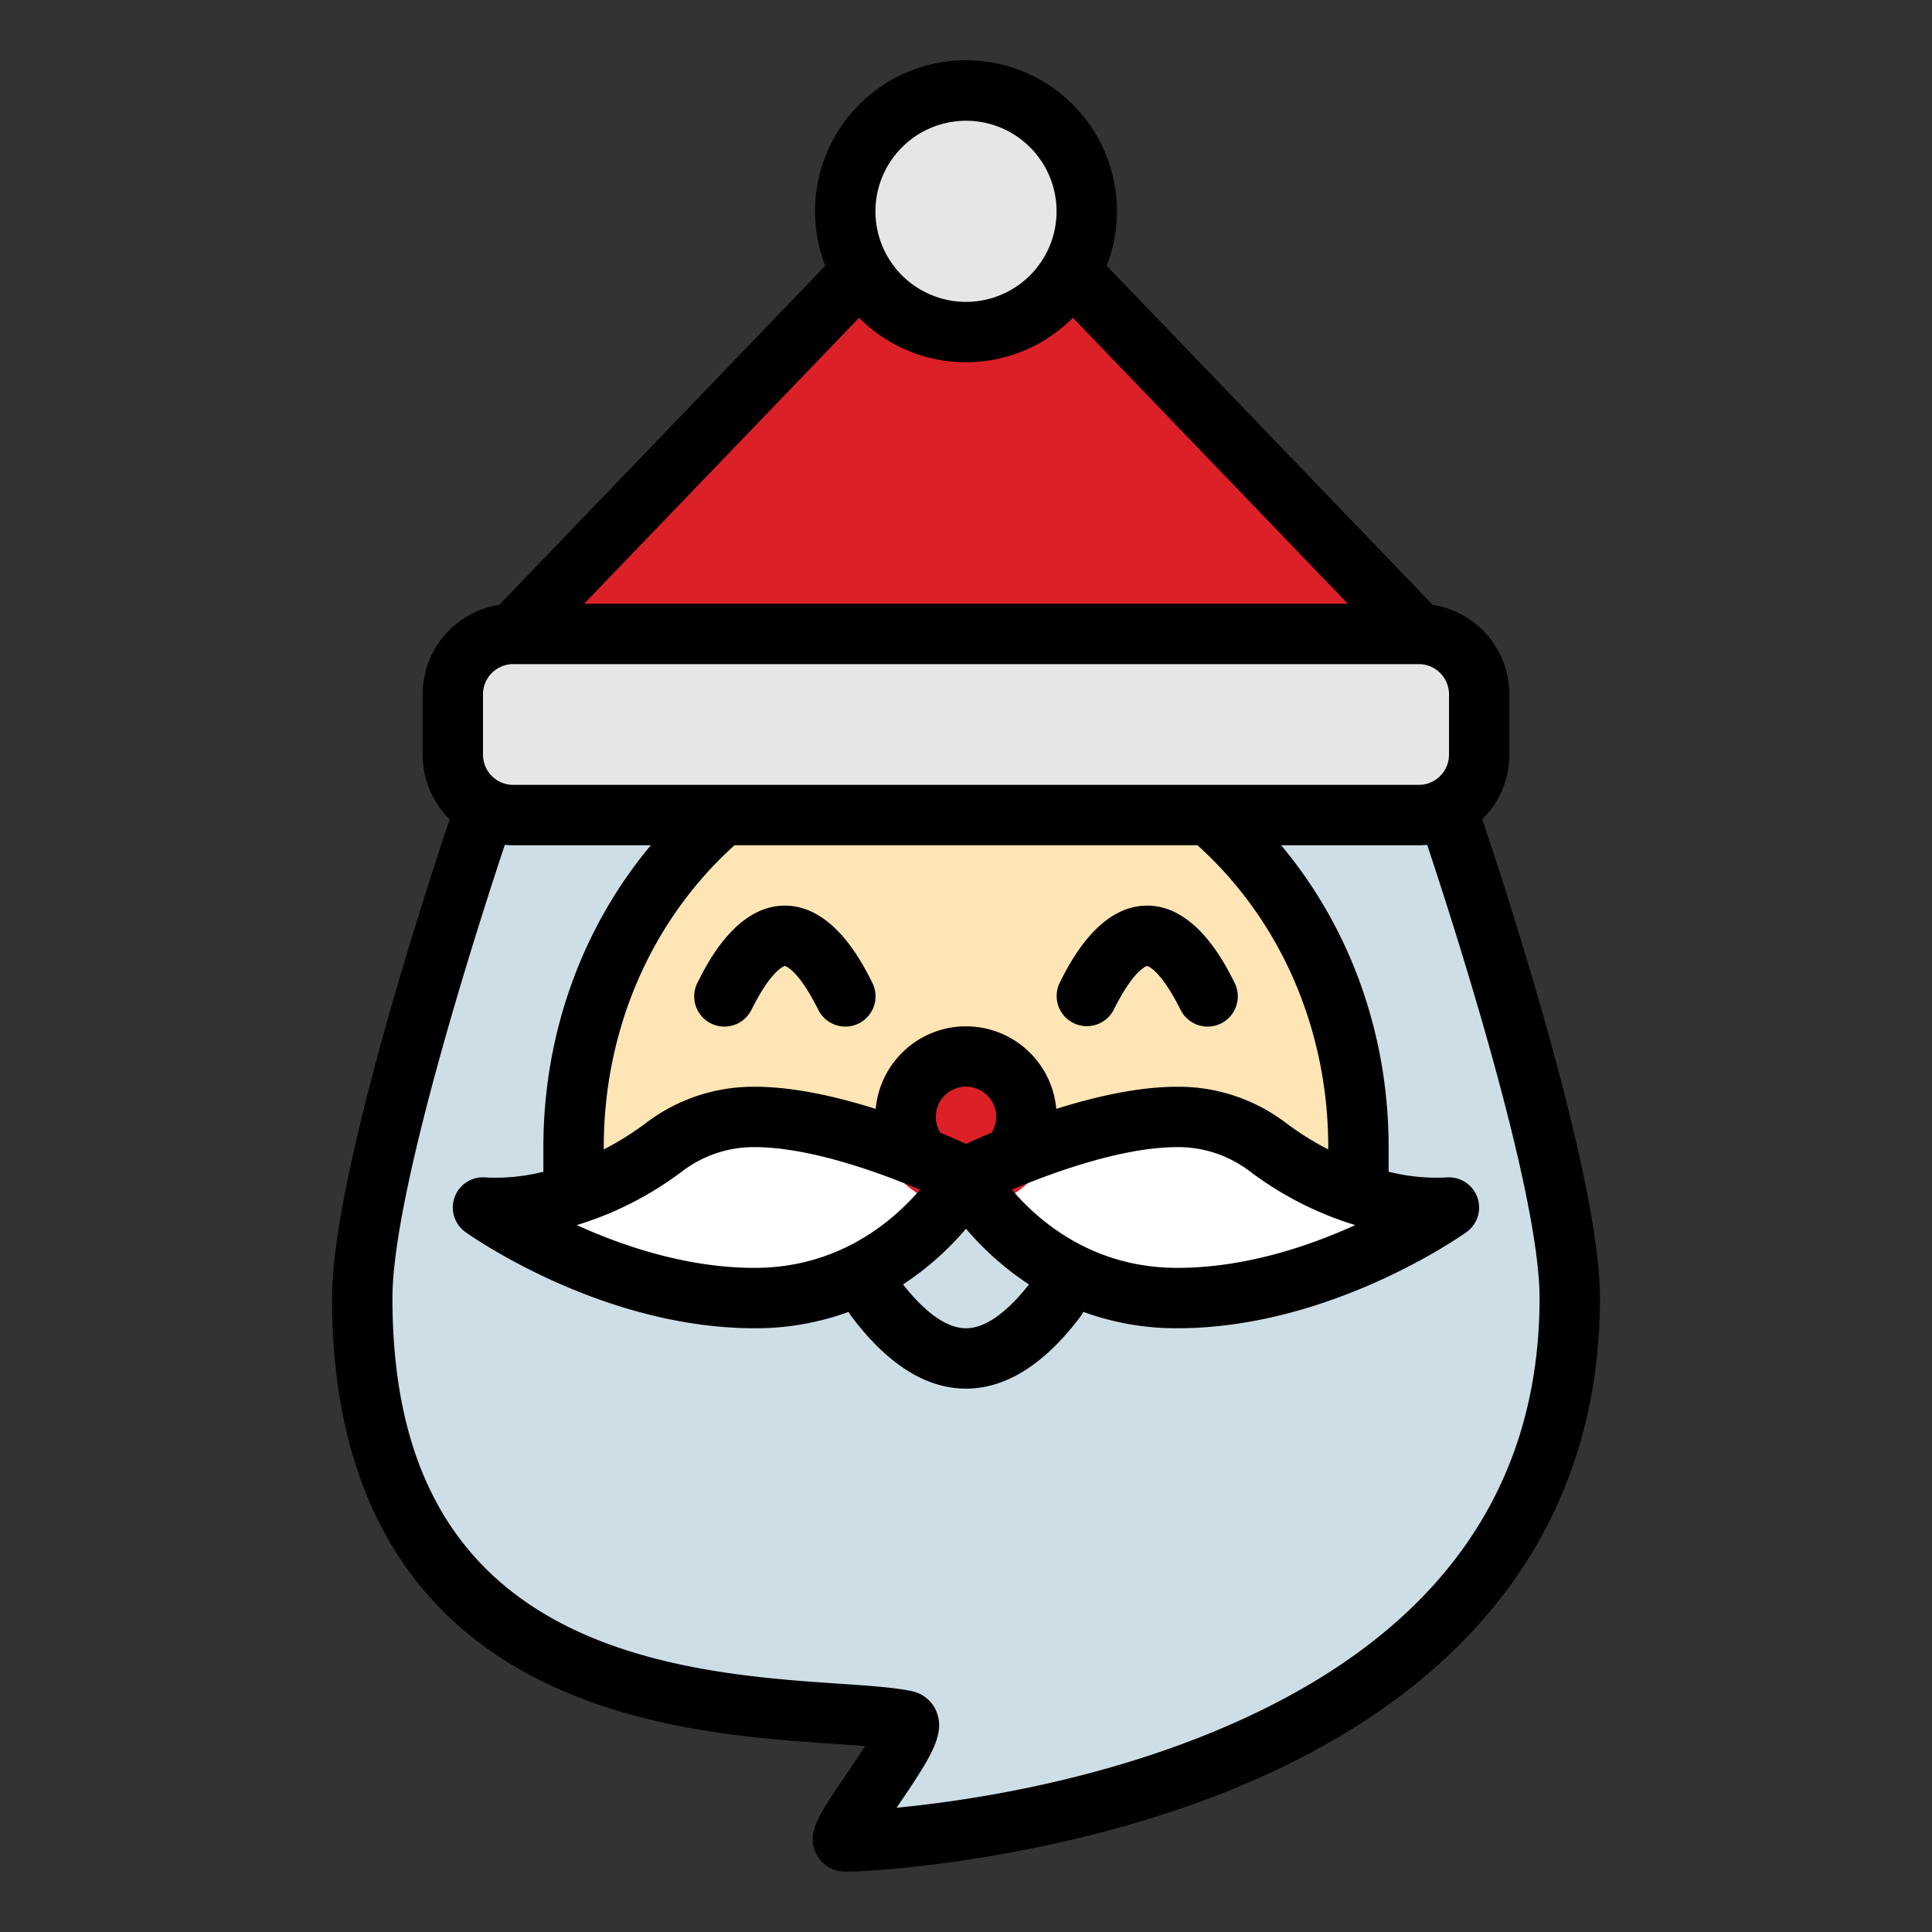 <?xml version="1.0"?>
<svg xmlns="http://www.w3.org/2000/svg" id="Filled" viewBox="0 0 512 512" width="512" height="512"><rect x="0" y="0" width="512" height="512" fill="#333333" stroke="none"/><path d="M384,216V200H128v16S96,309.071,96,344c0,120,115.876,106.2,144,112,5.9,1.216-20.741,32-16,32,8,0,192-8,192-144C416,309.071,384,216,384,216Z" style="fill:#cddee7"/><path d="M360,304c0-61.856-46.562-112-104-112S152,242.144,152,304v16H360Z" style="fill:#fee5b5"/><polygon points="376 168 136 168 236 64 256 64 276 64 376 168" style="fill:#dc2027"/><circle cx="256" cy="56" r="32" style="fill:#e6e6e6"/><path d="M256,312s-32-16-56-16a39.327,39.327,0,0,0-24,8c-24.588,18.441-48,16-48,16s33.6,24,72,24S256,312,256,312Z" style="fill:#fff"/><path d="M256,312s32-16,56-16a39.327,39.327,0,0,1,24,8c24.588,18.441,48,16,48,16s-33.6,24-72,24S256,312,256,312Z" style="fill:#fff"/><circle cx="256" cy="296" r="24" style="fill:#dc2027"/><rect x="120" y="168" width="272" height="48" rx="16" ry="16" style="fill:#e6e6e6"/><path d="M216.43,491.492A8.517,8.517,0,0,0,224,496c10.267,0,57.669-3.663,102-21.583C390.111,448.5,424,403.4,424,344c0-32.231-25.138-108.932-31.18-126.9A23.923,23.923,0,0,0,400,200V184a24.038,24.038,0,0,0-20.323-23.718L293.292,70.441a40,40,0,1,0-74.584,0l-86.385,89.841A24.038,24.038,0,0,0,112,184v16a23.923,23.923,0,0,0,7.18,17.1C113.138,235.068,88,311.769,88,344c0,47.01,17.169,80.364,51.031,99.133,27.671,15.338,60.445,17.553,82.133,19.017,2.9.2,5.64.382,8.125.583-1.622,2.515-3.462,5.215-4.858,7.262C216.716,481.308,213.523,485.991,216.43,491.492ZM256,32a24,24,0,1,1-24,24A24.028,24.028,0,0,1,256,32ZM227.668,84.207a39.929,39.929,0,0,0,56.664,0L357.209,160H154.791ZM128,184a8.009,8.009,0,0,1,8-8H376a8.009,8.009,0,0,1,8,8v16a8.009,8.009,0,0,1-8,8H136a8.009,8.009,0,0,1-8-8ZM256,325.626a78.574,78.574,0,0,0,16.687,14.763C268.332,345.942,262.168,352,256,352s-12.332-6.058-16.687-11.611A78.574,78.574,0,0,0,256,325.626ZM200,336c-17.806,0-34.723-5.683-47.147-11.337A89.743,89.743,0,0,0,180.8,310.4,31.337,31.337,0,0,1,200,304c14.65,0,33.155,6.78,43.806,11.271C236.752,323.525,222.388,336,200,336Zm48-40a8,8,0,1,1,14.811,4.166c-2.75,1.147-5.066,2.176-6.811,2.979-1.749-.8-4.07-1.836-6.826-2.986A7.935,7.935,0,0,1,248,296Zm20.164,19.284C278.809,310.793,297.335,304,312,304a31.337,31.337,0,0,1,19.2,6.4,89.732,89.732,0,0,0,27.947,14.263C346.721,330.318,329.806,336,312,336,289.5,336,275.189,323.557,268.164,315.284ZM352,304.607a77.335,77.335,0,0,1-11.2-7.007A47.009,47.009,0,0,0,312,288c-10.4,0-21.951,2.666-32.1,5.878a23.995,23.995,0,0,0-47.8,0C221.951,290.666,210.4,288,200,288a47.009,47.009,0,0,0-28.8,9.6,77.335,77.335,0,0,1-11.2,7.007V304c0-31.161,12.6-60.146,34.662-80H317.338C339.4,243.854,352,272.839,352,304ZM222.242,446.187c-20.27-1.37-50.9-3.439-75.454-17.048C118,413.18,104,385.331,104,344c0-28.548,23.112-100.06,29.784-120.106.73.067,1.469.106,2.216.106h36.486C154.2,245.832,144,274.066,144,304v6.518a51.5,51.5,0,0,1-15.17,1.525,8,8,0,0,0-5.48,14.467C124.807,327.551,159.5,352,200,352a71.681,71.681,0,0,0,24.9-4.338,8.051,8.051,0,0,0,.7,1.138c9.555,12.74,19.783,19.2,30.4,19.2s20.845-6.46,30.4-19.2a8.051,8.051,0,0,0,.7-1.138A71.681,71.681,0,0,0,312,352c40.5,0,75.193-24.449,76.65-25.49a8.008,8.008,0,0,0-5.434-14.471A51.616,51.616,0,0,1,368,310.516V304c0-29.935-10.2-58.169-28.486-80H376c.748,0,1.486-.039,2.216-.106C384.888,243.938,408,315.441,408,344c0,53.09-29.607,91.978-88,115.583-32.241,13.034-64.7,17.779-82.391,19.484l.04-.059c9.054-13.277,12.954-19.4,10.52-25.415a9,9,0,0,0-6.555-5.428C236.787,447.169,230.369,446.736,222.242,446.187Z"/><path d="M208,240c-12.944,0-20.63,15.371-23.155,20.422a8,8,0,1,0,14.31,7.156C204.6,256.68,207.969,256,208,256s3.4.68,8.845,11.578a8,8,0,1,0,14.31-7.156C228.63,255.371,220.944,240,208,240Z"/><path d="M304,240c-12.944,0-20.63,15.371-23.155,20.422a8,8,0,0,0,14.31,7.156C300.6,256.68,303.969,256,304,256s3.4.68,8.845,11.578a8,8,0,1,0,14.31-7.156C324.63,255.371,316.944,240,304,240Z"/></svg>
